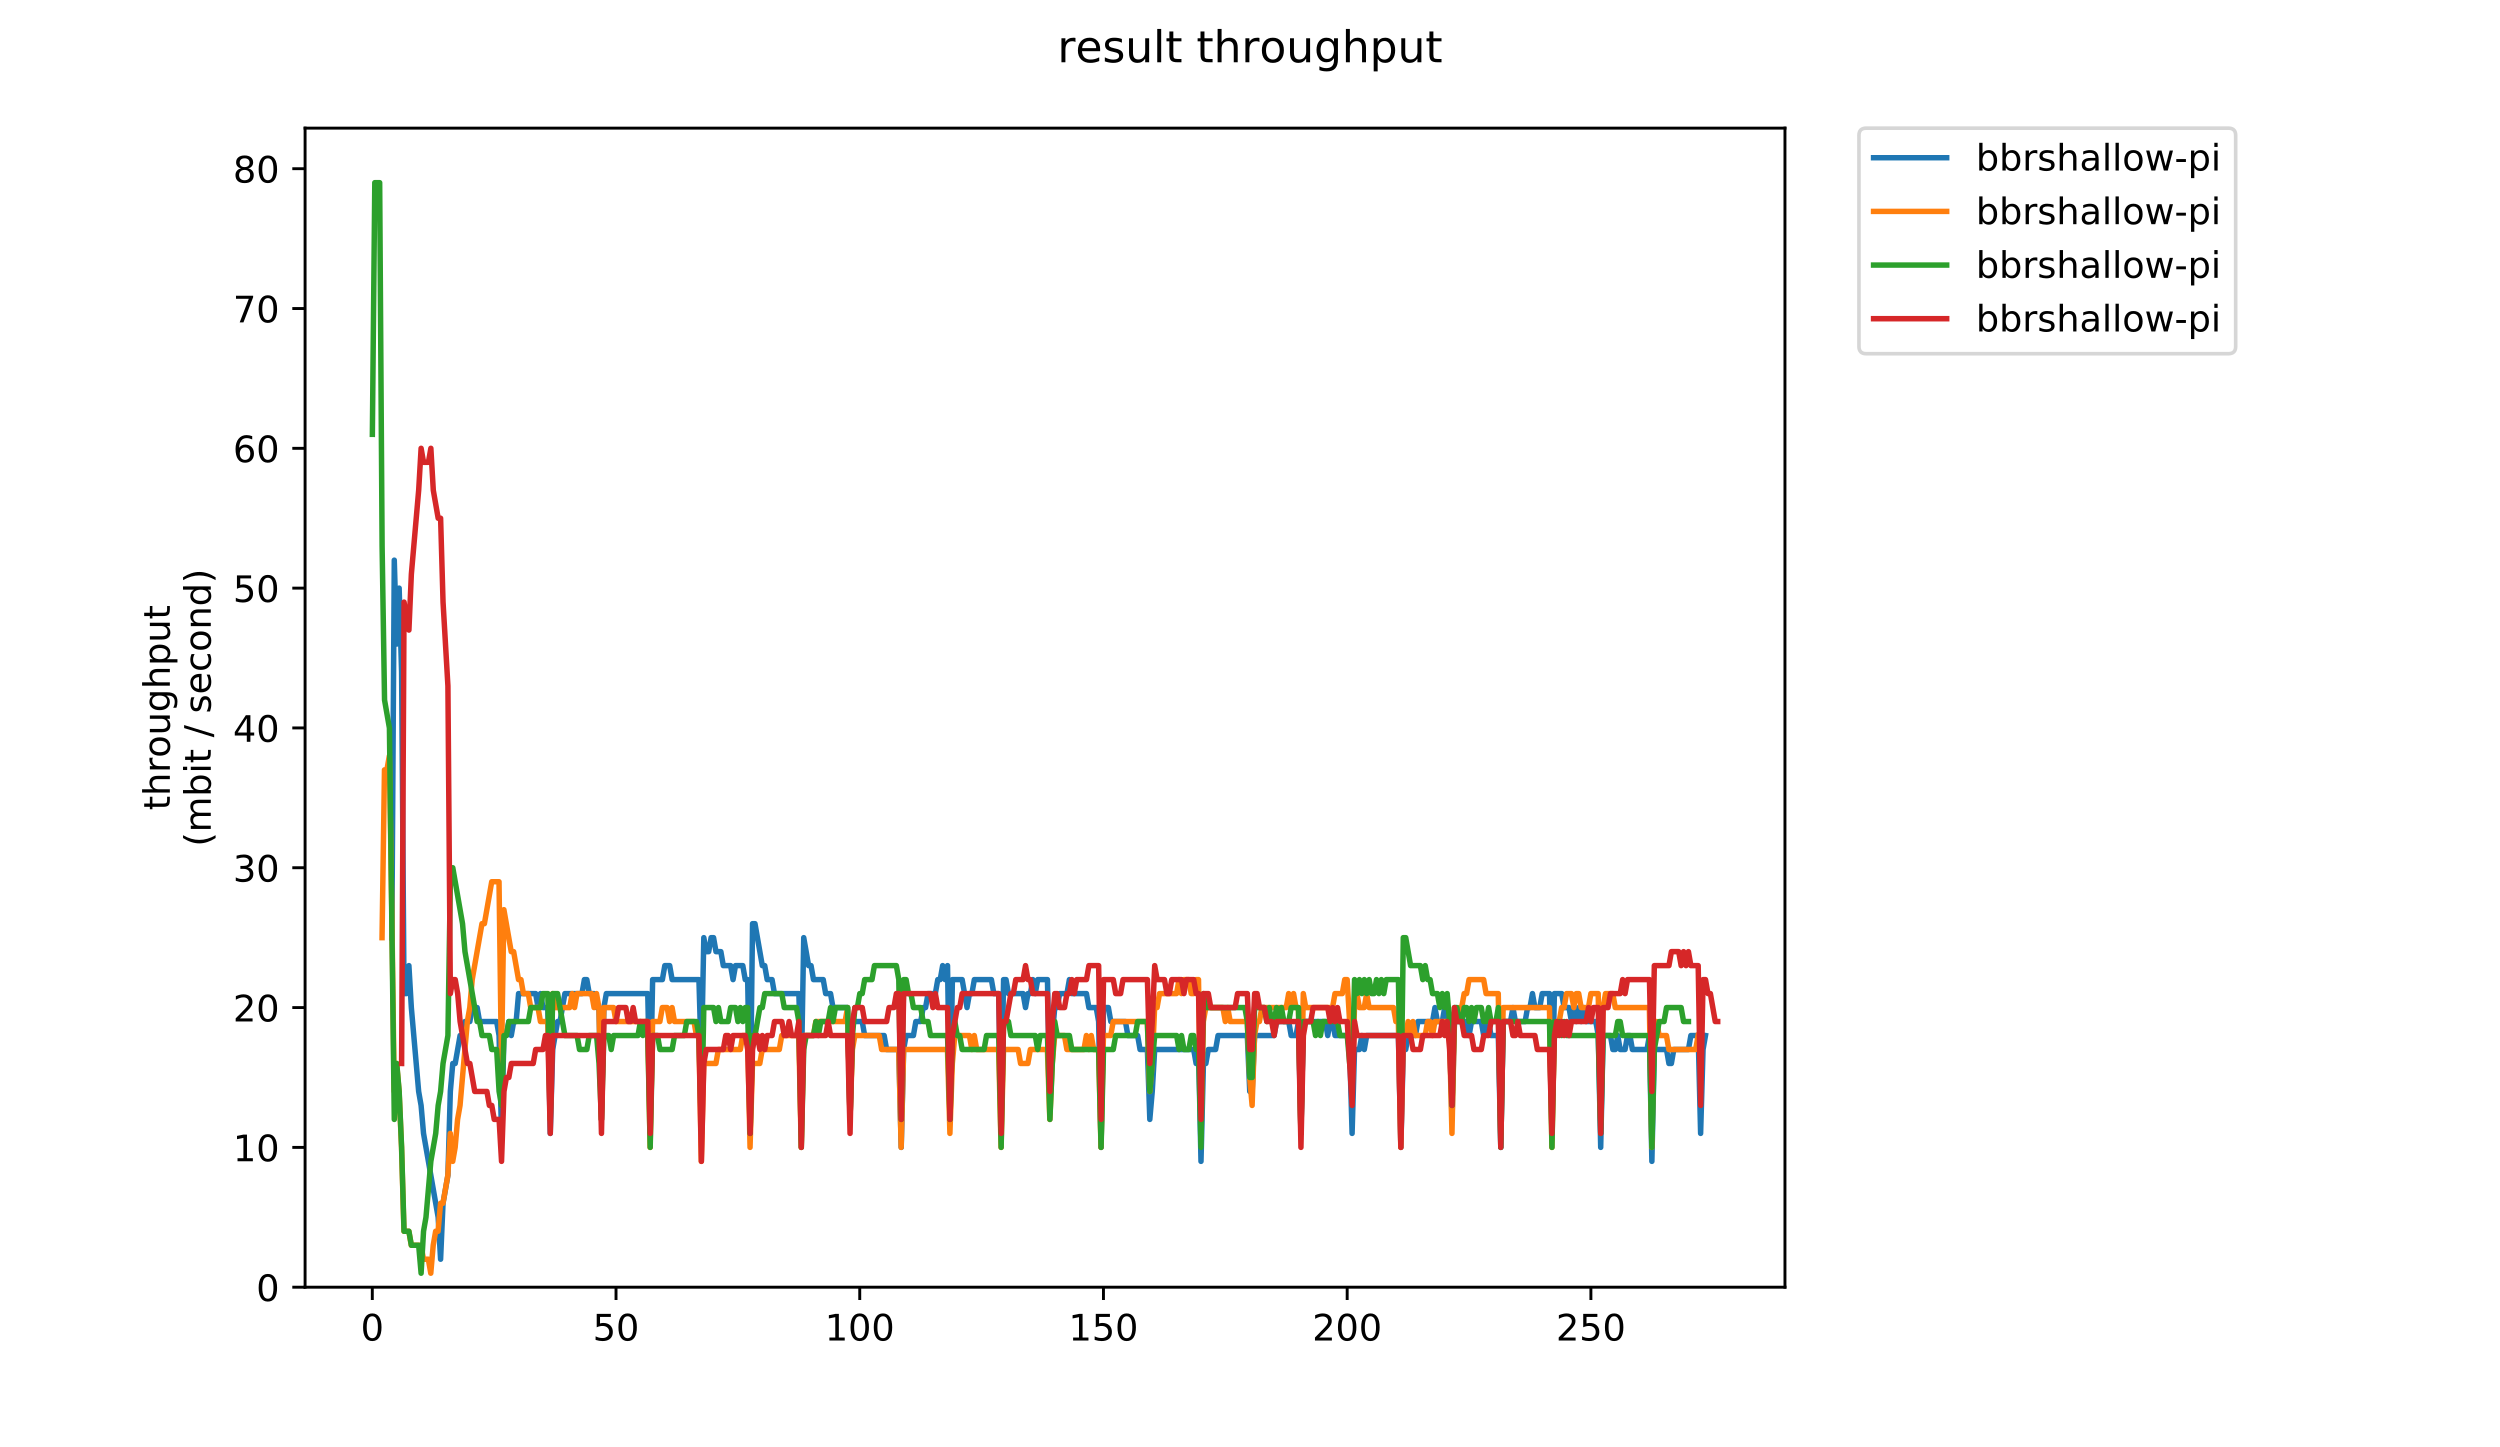 <?xml version="1.0" encoding="utf-8" standalone="no"?>
<!DOCTYPE svg PUBLIC "-//W3C//DTD SVG 1.1//EN"
  "http://www.w3.org/Graphics/SVG/1.1/DTD/svg11.dtd">
<!-- Created with matplotlib (https://matplotlib.org/) -->
<svg height="396pt" version="1.1" viewBox="0 0 684 396" width="684pt" xmlns="http://www.w3.org/2000/svg" xmlns:xlink="http://www.w3.org/1999/xlink">
 <defs>
  <style type="text/css">
*{stroke-linecap:butt;stroke-linejoin:round;}
  </style>
 </defs>
 <g id="figure_1">
  <g id="patch_1">
   <path d="M 0 396 
L 684 396 
L 684 0 
L 0 0 
z
" style="fill:#ffffff;"/>
  </g>
  <g id="axes_1">
   <g id="patch_2">
    <path d="M 83.472 352.174 
L 488.365 352.174 
L 488.365 35.062 
L 83.472 35.062 
z
" style="fill:#ffffff;"/>
   </g>
   <g id="matplotlib.axis_1">
    <g id="xtick_1">
     <g id="line2d_1">
      <defs>
       <path d="M 0 0 
L 0 3.5 
" id="me57c617fbb" style="stroke:#000000;stroke-width:0.8;"/>
      </defs>
      <g>
       <use style="stroke:#000000;stroke-width:0.8;" x="101.862" xlink:href="#me57c617fbb" y="352.174"/>
      </g>
     </g>
     <g id="text_1">
      <!-- 0 -->
      <defs>
       <path d="M 31.781 66.406 
Q 24.172 66.406 20.328 58.906 
Q 16.5 51.422 16.5 36.375 
Q 16.5 21.391 20.328 13.891 
Q 24.172 6.391 31.781 6.391 
Q 39.453 6.391 43.281 13.891 
Q 47.125 21.391 47.125 36.375 
Q 47.125 51.422 43.281 58.906 
Q 39.453 66.406 31.781 66.406 
z
M 31.781 74.219 
Q 44.047 74.219 50.516 64.516 
Q 56.984 54.828 56.984 36.375 
Q 56.984 17.969 50.516 8.266 
Q 44.047 -1.422 31.781 -1.422 
Q 19.531 -1.422 13.062 8.266 
Q 6.594 17.969 6.594 36.375 
Q 6.594 54.828 13.062 64.516 
Q 19.531 74.219 31.781 74.219 
z
" id="DejaVuSans-48"/>
      </defs>
      <g transform="translate(98.681 366.773)scale(0.1 -0.1)">
       <use xlink:href="#DejaVuSans-48"/>
      </g>
     </g>
    </g>
    <g id="xtick_2">
     <g id="line2d_2">
      <g>
       <use style="stroke:#000000;stroke-width:0.8;" x="168.543" xlink:href="#me57c617fbb" y="352.174"/>
      </g>
     </g>
     <g id="text_2">
      <!-- 50 -->
      <defs>
       <path d="M 10.797 72.906 
L 49.516 72.906 
L 49.516 64.594 
L 19.828 64.594 
L 19.828 46.734 
Q 21.969 47.469 24.109 47.828 
Q 26.266 48.188 28.422 48.188 
Q 40.625 48.188 47.75 41.5 
Q 54.891 34.812 54.891 23.391 
Q 54.891 11.625 47.562 5.094 
Q 40.234 -1.422 26.906 -1.422 
Q 22.312 -1.422 17.547 -0.641 
Q 12.797 0.141 7.719 1.703 
L 7.719 11.625 
Q 12.109 9.234 16.797 8.062 
Q 21.484 6.891 26.703 6.891 
Q 35.156 6.891 40.078 11.328 
Q 45.016 15.766 45.016 23.391 
Q 45.016 31 40.078 35.438 
Q 35.156 39.891 26.703 39.891 
Q 22.75 39.891 18.812 39.016 
Q 14.891 38.141 10.797 36.281 
z
" id="DejaVuSans-53"/>
      </defs>
      <g transform="translate(162.181 366.773)scale(0.1 -0.1)">
       <use xlink:href="#DejaVuSans-53"/>
       <use x="63.623" xlink:href="#DejaVuSans-48"/>
      </g>
     </g>
    </g>
    <g id="xtick_3">
     <g id="line2d_3">
      <g>
       <use style="stroke:#000000;stroke-width:0.8;" x="235.225" xlink:href="#me57c617fbb" y="352.174"/>
      </g>
     </g>
     <g id="text_3">
      <!-- 100 -->
      <defs>
       <path d="M 12.406 8.297 
L 28.516 8.297 
L 28.516 63.922 
L 10.984 60.406 
L 10.984 69.391 
L 28.422 72.906 
L 38.281 72.906 
L 38.281 8.297 
L 54.391 8.297 
L 54.391 0 
L 12.406 0 
z
" id="DejaVuSans-49"/>
      </defs>
      <g transform="translate(225.681 366.773)scale(0.1 -0.1)">
       <use xlink:href="#DejaVuSans-49"/>
       <use x="63.623" xlink:href="#DejaVuSans-48"/>
       <use x="127.246" xlink:href="#DejaVuSans-48"/>
      </g>
     </g>
    </g>
    <g id="xtick_4">
     <g id="line2d_4">
      <g>
       <use style="stroke:#000000;stroke-width:0.8;" x="301.906" xlink:href="#me57c617fbb" y="352.174"/>
      </g>
     </g>
     <g id="text_4">
      <!-- 150 -->
      <g transform="translate(292.363 366.773)scale(0.1 -0.1)">
       <use xlink:href="#DejaVuSans-49"/>
       <use x="63.623" xlink:href="#DejaVuSans-53"/>
       <use x="127.246" xlink:href="#DejaVuSans-48"/>
      </g>
     </g>
    </g>
    <g id="xtick_5">
     <g id="line2d_5">
      <g>
       <use style="stroke:#000000;stroke-width:0.8;" x="368.588" xlink:href="#me57c617fbb" y="352.174"/>
      </g>
     </g>
     <g id="text_5">
      <!-- 200 -->
      <defs>
       <path d="M 19.188 8.297 
L 53.609 8.297 
L 53.609 0 
L 7.328 0 
L 7.328 8.297 
Q 12.938 14.109 22.625 23.891 
Q 32.328 33.688 34.812 36.531 
Q 39.547 41.844 41.422 45.531 
Q 43.312 49.219 43.312 52.781 
Q 43.312 58.594 39.234 62.25 
Q 35.156 65.922 28.609 65.922 
Q 23.969 65.922 18.812 64.312 
Q 13.672 62.703 7.812 59.422 
L 7.812 69.391 
Q 13.766 71.781 18.938 73 
Q 24.125 74.219 28.422 74.219 
Q 39.75 74.219 46.484 68.547 
Q 53.219 62.891 53.219 53.422 
Q 53.219 48.922 51.531 44.891 
Q 49.859 40.875 45.406 35.406 
Q 44.188 33.984 37.641 27.219 
Q 31.109 20.453 19.188 8.297 
z
" id="DejaVuSans-50"/>
      </defs>
      <g transform="translate(359.044 366.773)scale(0.1 -0.1)">
       <use xlink:href="#DejaVuSans-50"/>
       <use x="63.623" xlink:href="#DejaVuSans-48"/>
       <use x="127.246" xlink:href="#DejaVuSans-48"/>
      </g>
     </g>
    </g>
    <g id="xtick_6">
     <g id="line2d_6">
      <g>
       <use style="stroke:#000000;stroke-width:0.8;" x="435.269" xlink:href="#me57c617fbb" y="352.174"/>
      </g>
     </g>
     <g id="text_6">
      <!-- 250 -->
      <g transform="translate(425.726 366.773)scale(0.1 -0.1)">
       <use xlink:href="#DejaVuSans-50"/>
       <use x="63.623" xlink:href="#DejaVuSans-53"/>
       <use x="127.246" xlink:href="#DejaVuSans-48"/>
      </g>
     </g>
    </g>
   </g>
   <g id="matplotlib.axis_2">
    <g id="ytick_1">
     <g id="line2d_7">
      <defs>
       <path d="M 0 0 
L -3.5 0 
" id="mfdfce3a4ea" style="stroke:#000000;stroke-width:0.8;"/>
      </defs>
      <g>
       <use style="stroke:#000000;stroke-width:0.8;" x="83.472" xlink:href="#mfdfce3a4ea" y="352.174"/>
      </g>
     </g>
     <g id="text_7">
      <!-- 0 -->
      <g transform="translate(70.11 355.973)scale(0.1 -0.1)">
       <use xlink:href="#DejaVuSans-48"/>
      </g>
     </g>
    </g>
    <g id="ytick_2">
     <g id="line2d_8">
      <g>
       <use style="stroke:#000000;stroke-width:0.8;" x="83.472" xlink:href="#mfdfce3a4ea" y="313.922"/>
      </g>
     </g>
     <g id="text_8">
      <!-- 10 -->
      <g transform="translate(63.747 317.721)scale(0.1 -0.1)">
       <use xlink:href="#DejaVuSans-49"/>
       <use x="63.623" xlink:href="#DejaVuSans-48"/>
      </g>
     </g>
    </g>
    <g id="ytick_3">
     <g id="line2d_9">
      <g>
       <use style="stroke:#000000;stroke-width:0.8;" x="83.472" xlink:href="#mfdfce3a4ea" y="275.67"/>
      </g>
     </g>
     <g id="text_9">
      <!-- 20 -->
      <g transform="translate(63.747 279.469)scale(0.1 -0.1)">
       <use xlink:href="#DejaVuSans-50"/>
       <use x="63.623" xlink:href="#DejaVuSans-48"/>
      </g>
     </g>
    </g>
    <g id="ytick_4">
     <g id="line2d_10">
      <g>
       <use style="stroke:#000000;stroke-width:0.8;" x="83.472" xlink:href="#mfdfce3a4ea" y="237.417"/>
      </g>
     </g>
     <g id="text_10">
      <!-- 30 -->
      <defs>
       <path d="M 40.578 39.312 
Q 47.656 37.797 51.625 33 
Q 55.609 28.219 55.609 21.188 
Q 55.609 10.406 48.188 4.484 
Q 40.766 -1.422 27.094 -1.422 
Q 22.516 -1.422 17.656 -0.516 
Q 12.797 0.391 7.625 2.203 
L 7.625 11.719 
Q 11.719 9.328 16.594 8.109 
Q 21.484 6.891 26.812 6.891 
Q 36.078 6.891 40.938 10.547 
Q 45.797 14.203 45.797 21.188 
Q 45.797 27.641 41.281 31.266 
Q 36.766 34.906 28.719 34.906 
L 20.219 34.906 
L 20.219 43.016 
L 29.109 43.016 
Q 36.375 43.016 40.234 45.922 
Q 44.094 48.828 44.094 54.297 
Q 44.094 59.906 40.109 62.906 
Q 36.141 65.922 28.719 65.922 
Q 24.656 65.922 20.016 65.031 
Q 15.375 64.156 9.812 62.312 
L 9.812 71.094 
Q 15.438 72.656 20.344 73.438 
Q 25.25 74.219 29.594 74.219 
Q 40.828 74.219 47.359 69.109 
Q 53.906 64.016 53.906 55.328 
Q 53.906 49.266 50.438 45.094 
Q 46.969 40.922 40.578 39.312 
z
" id="DejaVuSans-51"/>
      </defs>
      <g transform="translate(63.747 241.216)scale(0.1 -0.1)">
       <use xlink:href="#DejaVuSans-51"/>
       <use x="63.623" xlink:href="#DejaVuSans-48"/>
      </g>
     </g>
    </g>
    <g id="ytick_5">
     <g id="line2d_11">
      <g>
       <use style="stroke:#000000;stroke-width:0.8;" x="83.472" xlink:href="#mfdfce3a4ea" y="199.165"/>
      </g>
     </g>
     <g id="text_11">
      <!-- 40 -->
      <defs>
       <path d="M 37.797 64.312 
L 12.891 25.391 
L 37.797 25.391 
z
M 35.203 72.906 
L 47.609 72.906 
L 47.609 25.391 
L 58.016 25.391 
L 58.016 17.188 
L 47.609 17.188 
L 47.609 0 
L 37.797 0 
L 37.797 17.188 
L 4.891 17.188 
L 4.891 26.703 
z
" id="DejaVuSans-52"/>
      </defs>
      <g transform="translate(63.747 202.964)scale(0.1 -0.1)">
       <use xlink:href="#DejaVuSans-52"/>
       <use x="63.623" xlink:href="#DejaVuSans-48"/>
      </g>
     </g>
    </g>
    <g id="ytick_6">
     <g id="line2d_12">
      <g>
       <use style="stroke:#000000;stroke-width:0.8;" x="83.472" xlink:href="#mfdfce3a4ea" y="160.913"/>
      </g>
     </g>
     <g id="text_12">
      <!-- 50 -->
      <g transform="translate(63.747 164.712)scale(0.1 -0.1)">
       <use xlink:href="#DejaVuSans-53"/>
       <use x="63.623" xlink:href="#DejaVuSans-48"/>
      </g>
     </g>
    </g>
    <g id="ytick_7">
     <g id="line2d_13">
      <g>
       <use style="stroke:#000000;stroke-width:0.8;" x="83.472" xlink:href="#mfdfce3a4ea" y="122.66"/>
      </g>
     </g>
     <g id="text_13">
      <!-- 60 -->
      <defs>
       <path d="M 33.016 40.375 
Q 26.375 40.375 22.484 35.828 
Q 18.609 31.297 18.609 23.391 
Q 18.609 15.531 22.484 10.953 
Q 26.375 6.391 33.016 6.391 
Q 39.656 6.391 43.531 10.953 
Q 47.406 15.531 47.406 23.391 
Q 47.406 31.297 43.531 35.828 
Q 39.656 40.375 33.016 40.375 
z
M 52.594 71.297 
L 52.594 62.312 
Q 48.875 64.062 45.094 64.984 
Q 41.312 65.922 37.594 65.922 
Q 27.828 65.922 22.672 59.328 
Q 17.531 52.734 16.797 39.406 
Q 19.672 43.656 24.016 45.922 
Q 28.375 48.188 33.594 48.188 
Q 44.578 48.188 50.953 41.516 
Q 57.328 34.859 57.328 23.391 
Q 57.328 12.156 50.688 5.359 
Q 44.047 -1.422 33.016 -1.422 
Q 20.359 -1.422 13.672 8.266 
Q 6.984 17.969 6.984 36.375 
Q 6.984 53.656 15.188 63.938 
Q 23.391 74.219 37.203 74.219 
Q 40.922 74.219 44.703 73.484 
Q 48.484 72.75 52.594 71.297 
z
" id="DejaVuSans-54"/>
      </defs>
      <g transform="translate(63.747 126.46)scale(0.1 -0.1)">
       <use xlink:href="#DejaVuSans-54"/>
       <use x="63.623" xlink:href="#DejaVuSans-48"/>
      </g>
     </g>
    </g>
    <g id="ytick_8">
     <g id="line2d_14">
      <g>
       <use style="stroke:#000000;stroke-width:0.8;" x="83.472" xlink:href="#mfdfce3a4ea" y="84.408"/>
      </g>
     </g>
     <g id="text_14">
      <!-- 70 -->
      <defs>
       <path d="M 8.203 72.906 
L 55.078 72.906 
L 55.078 68.703 
L 28.609 0 
L 18.312 0 
L 43.219 64.594 
L 8.203 64.594 
z
" id="DejaVuSans-55"/>
      </defs>
      <g transform="translate(63.747 88.207)scale(0.1 -0.1)">
       <use xlink:href="#DejaVuSans-55"/>
       <use x="63.623" xlink:href="#DejaVuSans-48"/>
      </g>
     </g>
    </g>
    <g id="ytick_9">
     <g id="line2d_15">
      <g>
       <use style="stroke:#000000;stroke-width:0.8;" x="83.472" xlink:href="#mfdfce3a4ea" y="46.156"/>
      </g>
     </g>
     <g id="text_15">
      <!-- 80 -->
      <defs>
       <path d="M 31.781 34.625 
Q 24.75 34.625 20.719 30.859 
Q 16.703 27.094 16.703 20.516 
Q 16.703 13.922 20.719 10.156 
Q 24.75 6.391 31.781 6.391 
Q 38.812 6.391 42.859 10.172 
Q 46.922 13.969 46.922 20.516 
Q 46.922 27.094 42.891 30.859 
Q 38.875 34.625 31.781 34.625 
z
M 21.922 38.812 
Q 15.578 40.375 12.031 44.719 
Q 8.5 49.078 8.5 55.328 
Q 8.5 64.062 14.719 69.141 
Q 20.953 74.219 31.781 74.219 
Q 42.672 74.219 48.875 69.141 
Q 55.078 64.062 55.078 55.328 
Q 55.078 49.078 51.531 44.719 
Q 48 40.375 41.703 38.812 
Q 48.828 37.156 52.797 32.312 
Q 56.781 27.484 56.781 20.516 
Q 56.781 9.906 50.312 4.234 
Q 43.844 -1.422 31.781 -1.422 
Q 19.734 -1.422 13.25 4.234 
Q 6.781 9.906 6.781 20.516 
Q 6.781 27.484 10.781 32.312 
Q 14.797 37.156 21.922 38.812 
z
M 18.312 54.391 
Q 18.312 48.734 21.844 45.562 
Q 25.391 42.391 31.781 42.391 
Q 38.141 42.391 41.719 45.562 
Q 45.312 48.734 45.312 54.391 
Q 45.312 60.062 41.719 63.234 
Q 38.141 66.406 31.781 66.406 
Q 25.391 66.406 21.844 63.234 
Q 18.312 60.062 18.312 54.391 
z
" id="DejaVuSans-56"/>
      </defs>
      <g transform="translate(63.747 49.955)scale(0.1 -0.1)">
       <use xlink:href="#DejaVuSans-56"/>
       <use x="63.623" xlink:href="#DejaVuSans-48"/>
      </g>
     </g>
    </g>
    <g id="text_16">
     <!-- throughput -->
     <defs>
      <path d="M 18.312 70.219 
L 18.312 54.688 
L 36.812 54.688 
L 36.812 47.703 
L 18.312 47.703 
L 18.312 18.016 
Q 18.312 11.328 20.141 9.422 
Q 21.969 7.516 27.594 7.516 
L 36.812 7.516 
L 36.812 0 
L 27.594 0 
Q 17.188 0 13.234 3.875 
Q 9.281 7.766 9.281 18.016 
L 9.281 47.703 
L 2.688 47.703 
L 2.688 54.688 
L 9.281 54.688 
L 9.281 70.219 
z
" id="DejaVuSans-116"/>
      <path d="M 54.891 33.016 
L 54.891 0 
L 45.906 0 
L 45.906 32.719 
Q 45.906 40.484 42.875 44.328 
Q 39.844 48.188 33.797 48.188 
Q 26.516 48.188 22.312 43.547 
Q 18.109 38.922 18.109 30.906 
L 18.109 0 
L 9.078 0 
L 9.078 75.984 
L 18.109 75.984 
L 18.109 46.188 
Q 21.344 51.125 25.703 53.562 
Q 30.078 56 35.797 56 
Q 45.219 56 50.047 50.172 
Q 54.891 44.344 54.891 33.016 
z
" id="DejaVuSans-104"/>
      <path d="M 41.109 46.297 
Q 39.594 47.172 37.812 47.578 
Q 36.031 48 33.891 48 
Q 26.266 48 22.188 43.047 
Q 18.109 38.094 18.109 28.812 
L 18.109 0 
L 9.078 0 
L 9.078 54.688 
L 18.109 54.688 
L 18.109 46.188 
Q 20.953 51.172 25.484 53.578 
Q 30.031 56 36.531 56 
Q 37.453 56 38.578 55.875 
Q 39.703 55.766 41.062 55.516 
z
" id="DejaVuSans-114"/>
      <path d="M 30.609 48.391 
Q 23.391 48.391 19.188 42.75 
Q 14.984 37.109 14.984 27.297 
Q 14.984 17.484 19.156 11.844 
Q 23.344 6.203 30.609 6.203 
Q 37.797 6.203 41.984 11.859 
Q 46.188 17.531 46.188 27.297 
Q 46.188 37.016 41.984 42.703 
Q 37.797 48.391 30.609 48.391 
z
M 30.609 56 
Q 42.328 56 49.016 48.375 
Q 55.719 40.766 55.719 27.297 
Q 55.719 13.875 49.016 6.219 
Q 42.328 -1.422 30.609 -1.422 
Q 18.844 -1.422 12.172 6.219 
Q 5.516 13.875 5.516 27.297 
Q 5.516 40.766 12.172 48.375 
Q 18.844 56 30.609 56 
z
" id="DejaVuSans-111"/>
      <path d="M 8.5 21.578 
L 8.5 54.688 
L 17.484 54.688 
L 17.484 21.922 
Q 17.484 14.156 20.5 10.266 
Q 23.531 6.391 29.594 6.391 
Q 36.859 6.391 41.078 11.031 
Q 45.312 15.672 45.312 23.688 
L 45.312 54.688 
L 54.297 54.688 
L 54.297 0 
L 45.312 0 
L 45.312 8.406 
Q 42.047 3.422 37.719 1 
Q 33.406 -1.422 27.688 -1.422 
Q 18.266 -1.422 13.375 4.438 
Q 8.5 10.297 8.5 21.578 
z
M 31.109 56 
z
" id="DejaVuSans-117"/>
      <path d="M 45.406 27.984 
Q 45.406 37.75 41.375 43.109 
Q 37.359 48.484 30.078 48.484 
Q 22.859 48.484 18.828 43.109 
Q 14.797 37.75 14.797 27.984 
Q 14.797 18.266 18.828 12.891 
Q 22.859 7.516 30.078 7.516 
Q 37.359 7.516 41.375 12.891 
Q 45.406 18.266 45.406 27.984 
z
M 54.391 6.781 
Q 54.391 -7.172 48.188 -13.984 
Q 42 -20.797 29.203 -20.797 
Q 24.469 -20.797 20.266 -20.094 
Q 16.062 -19.391 12.109 -17.922 
L 12.109 -9.188 
Q 16.062 -11.328 19.922 -12.344 
Q 23.781 -13.375 27.781 -13.375 
Q 36.625 -13.375 41.016 -8.766 
Q 45.406 -4.156 45.406 5.172 
L 45.406 9.625 
Q 42.625 4.781 38.281 2.391 
Q 33.938 0 27.875 0 
Q 17.828 0 11.672 7.656 
Q 5.516 15.328 5.516 27.984 
Q 5.516 40.672 11.672 48.328 
Q 17.828 56 27.875 56 
Q 33.938 56 38.281 53.609 
Q 42.625 51.219 45.406 46.391 
L 45.406 54.688 
L 54.391 54.688 
z
" id="DejaVuSans-103"/>
      <path d="M 18.109 8.203 
L 18.109 -20.797 
L 9.078 -20.797 
L 9.078 54.688 
L 18.109 54.688 
L 18.109 46.391 
Q 20.953 51.266 25.266 53.625 
Q 29.594 56 35.594 56 
Q 45.562 56 51.781 48.094 
Q 58.016 40.188 58.016 27.297 
Q 58.016 14.406 51.781 6.484 
Q 45.562 -1.422 35.594 -1.422 
Q 29.594 -1.422 25.266 0.953 
Q 20.953 3.328 18.109 8.203 
z
M 48.688 27.297 
Q 48.688 37.203 44.609 42.844 
Q 40.531 48.484 33.406 48.484 
Q 26.266 48.484 22.188 42.844 
Q 18.109 37.203 18.109 27.297 
Q 18.109 17.391 22.188 11.75 
Q 26.266 6.109 33.406 6.109 
Q 40.531 6.109 44.609 11.75 
Q 48.688 17.391 48.688 27.297 
z
" id="DejaVuSans-112"/>
     </defs>
     <g transform="translate(46.47 221.675)rotate(-90)scale(0.1 -0.1)">
      <use xlink:href="#DejaVuSans-116"/>
      <use x="39.209" xlink:href="#DejaVuSans-104"/>
      <use x="102.588" xlink:href="#DejaVuSans-114"/>
      <use x="143.67" xlink:href="#DejaVuSans-111"/>
      <use x="204.852" xlink:href="#DejaVuSans-117"/>
      <use x="268.23" xlink:href="#DejaVuSans-103"/>
      <use x="331.707" xlink:href="#DejaVuSans-104"/>
      <use x="395.086" xlink:href="#DejaVuSans-112"/>
      <use x="458.562" xlink:href="#DejaVuSans-117"/>
      <use x="521.941" xlink:href="#DejaVuSans-116"/>
     </g>
     <!-- (mbit / second) -->
     <defs>
      <path d="M 31 75.875 
Q 24.469 64.656 21.281 53.656 
Q 18.109 42.672 18.109 31.391 
Q 18.109 20.125 21.312 9.062 
Q 24.516 -2 31 -13.188 
L 23.188 -13.188 
Q 15.875 -1.703 12.234 9.375 
Q 8.594 20.453 8.594 31.391 
Q 8.594 42.281 12.203 53.312 
Q 15.828 64.359 23.188 75.875 
z
" id="DejaVuSans-40"/>
      <path d="M 52 44.188 
Q 55.375 50.25 60.062 53.125 
Q 64.75 56 71.094 56 
Q 79.641 56 84.281 50.016 
Q 88.922 44.047 88.922 33.016 
L 88.922 0 
L 79.891 0 
L 79.891 32.719 
Q 79.891 40.578 77.094 44.375 
Q 74.312 48.188 68.609 48.188 
Q 61.625 48.188 57.562 43.547 
Q 53.516 38.922 53.516 30.906 
L 53.516 0 
L 44.484 0 
L 44.484 32.719 
Q 44.484 40.625 41.703 44.406 
Q 38.922 48.188 33.109 48.188 
Q 26.219 48.188 22.156 43.531 
Q 18.109 38.875 18.109 30.906 
L 18.109 0 
L 9.078 0 
L 9.078 54.688 
L 18.109 54.688 
L 18.109 46.188 
Q 21.188 51.219 25.484 53.609 
Q 29.781 56 35.688 56 
Q 41.656 56 45.828 52.969 
Q 50 49.953 52 44.188 
z
" id="DejaVuSans-109"/>
      <path d="M 48.688 27.297 
Q 48.688 37.203 44.609 42.844 
Q 40.531 48.484 33.406 48.484 
Q 26.266 48.484 22.188 42.844 
Q 18.109 37.203 18.109 27.297 
Q 18.109 17.391 22.188 11.75 
Q 26.266 6.109 33.406 6.109 
Q 40.531 6.109 44.609 11.75 
Q 48.688 17.391 48.688 27.297 
z
M 18.109 46.391 
Q 20.953 51.266 25.266 53.625 
Q 29.594 56 35.594 56 
Q 45.562 56 51.781 48.094 
Q 58.016 40.188 58.016 27.297 
Q 58.016 14.406 51.781 6.484 
Q 45.562 -1.422 35.594 -1.422 
Q 29.594 -1.422 25.266 0.953 
Q 20.953 3.328 18.109 8.203 
L 18.109 0 
L 9.078 0 
L 9.078 75.984 
L 18.109 75.984 
z
" id="DejaVuSans-98"/>
      <path d="M 9.422 54.688 
L 18.406 54.688 
L 18.406 0 
L 9.422 0 
z
M 9.422 75.984 
L 18.406 75.984 
L 18.406 64.594 
L 9.422 64.594 
z
" id="DejaVuSans-105"/>
      <path id="DejaVuSans-32"/>
      <path d="M 25.391 72.906 
L 33.688 72.906 
L 8.297 -9.281 
L 0 -9.281 
z
" id="DejaVuSans-47"/>
      <path d="M 44.281 53.078 
L 44.281 44.578 
Q 40.484 46.531 36.375 47.5 
Q 32.281 48.484 27.875 48.484 
Q 21.188 48.484 17.844 46.438 
Q 14.5 44.391 14.5 40.281 
Q 14.5 37.156 16.891 35.375 
Q 19.281 33.594 26.516 31.984 
L 29.594 31.297 
Q 39.156 29.25 43.188 25.516 
Q 47.219 21.781 47.219 15.094 
Q 47.219 7.469 41.188 3.016 
Q 35.156 -1.422 24.609 -1.422 
Q 20.219 -1.422 15.453 -0.562 
Q 10.688 0.297 5.422 2 
L 5.422 11.281 
Q 10.406 8.688 15.234 7.391 
Q 20.062 6.109 24.812 6.109 
Q 31.156 6.109 34.562 8.281 
Q 37.984 10.453 37.984 14.406 
Q 37.984 18.062 35.516 20.016 
Q 33.062 21.969 24.703 23.781 
L 21.578 24.516 
Q 13.234 26.266 9.516 29.906 
Q 5.812 33.547 5.812 39.891 
Q 5.812 47.609 11.281 51.797 
Q 16.75 56 26.812 56 
Q 31.781 56 36.172 55.266 
Q 40.578 54.547 44.281 53.078 
z
" id="DejaVuSans-115"/>
      <path d="M 56.203 29.594 
L 56.203 25.203 
L 14.891 25.203 
Q 15.484 15.922 20.484 11.062 
Q 25.484 6.203 34.422 6.203 
Q 39.594 6.203 44.453 7.469 
Q 49.312 8.734 54.109 11.281 
L 54.109 2.781 
Q 49.266 0.734 44.188 -0.344 
Q 39.109 -1.422 33.891 -1.422 
Q 20.797 -1.422 13.156 6.188 
Q 5.516 13.812 5.516 26.812 
Q 5.516 40.234 12.766 48.109 
Q 20.016 56 32.328 56 
Q 43.359 56 49.781 48.891 
Q 56.203 41.797 56.203 29.594 
z
M 47.219 32.234 
Q 47.125 39.594 43.094 43.984 
Q 39.062 48.391 32.422 48.391 
Q 24.906 48.391 20.391 44.141 
Q 15.875 39.891 15.188 32.172 
z
" id="DejaVuSans-101"/>
      <path d="M 48.781 52.594 
L 48.781 44.188 
Q 44.969 46.297 41.141 47.344 
Q 37.312 48.391 33.406 48.391 
Q 24.656 48.391 19.812 42.844 
Q 14.984 37.312 14.984 27.297 
Q 14.984 17.281 19.812 11.734 
Q 24.656 6.203 33.406 6.203 
Q 37.312 6.203 41.141 7.25 
Q 44.969 8.297 48.781 10.406 
L 48.781 2.094 
Q 45.016 0.344 40.984 -0.531 
Q 36.969 -1.422 32.422 -1.422 
Q 20.062 -1.422 12.781 6.344 
Q 5.516 14.109 5.516 27.297 
Q 5.516 40.672 12.859 48.328 
Q 20.219 56 33.016 56 
Q 37.156 56 41.109 55.141 
Q 45.062 54.297 48.781 52.594 
z
" id="DejaVuSans-99"/>
      <path d="M 54.891 33.016 
L 54.891 0 
L 45.906 0 
L 45.906 32.719 
Q 45.906 40.484 42.875 44.328 
Q 39.844 48.188 33.797 48.188 
Q 26.516 48.188 22.312 43.547 
Q 18.109 38.922 18.109 30.906 
L 18.109 0 
L 9.078 0 
L 9.078 54.688 
L 18.109 54.688 
L 18.109 46.188 
Q 21.344 51.125 25.703 53.562 
Q 30.078 56 35.797 56 
Q 45.219 56 50.047 50.172 
Q 54.891 44.344 54.891 33.016 
z
" id="DejaVuSans-110"/>
      <path d="M 45.406 46.391 
L 45.406 75.984 
L 54.391 75.984 
L 54.391 0 
L 45.406 0 
L 45.406 8.203 
Q 42.578 3.328 38.25 0.953 
Q 33.938 -1.422 27.875 -1.422 
Q 17.969 -1.422 11.734 6.484 
Q 5.516 14.406 5.516 27.297 
Q 5.516 40.188 11.734 48.094 
Q 17.969 56 27.875 56 
Q 33.938 56 38.25 53.625 
Q 42.578 51.266 45.406 46.391 
z
M 14.797 27.297 
Q 14.797 17.391 18.875 11.75 
Q 22.953 6.109 30.078 6.109 
Q 37.203 6.109 41.297 11.75 
Q 45.406 17.391 45.406 27.297 
Q 45.406 37.203 41.297 42.844 
Q 37.203 48.484 30.078 48.484 
Q 22.953 48.484 18.875 42.844 
Q 14.797 37.203 14.797 27.297 
z
" id="DejaVuSans-100"/>
      <path d="M 8.016 75.875 
L 15.828 75.875 
Q 23.141 64.359 26.781 53.312 
Q 30.422 42.281 30.422 31.391 
Q 30.422 20.453 26.781 9.375 
Q 23.141 -1.703 15.828 -13.188 
L 8.016 -13.188 
Q 14.5 -2 17.703 9.062 
Q 20.906 20.125 20.906 31.391 
Q 20.906 42.672 17.703 53.656 
Q 14.5 64.656 8.016 75.875 
z
" id="DejaVuSans-41"/>
     </defs>
     <g transform="translate(57.668 231.609)rotate(-90)scale(0.1 -0.1)">
      <use xlink:href="#DejaVuSans-40"/>
      <use x="39.014" xlink:href="#DejaVuSans-109"/>
      <use x="136.426" xlink:href="#DejaVuSans-98"/>
      <use x="199.902" xlink:href="#DejaVuSans-105"/>
      <use x="227.686" xlink:href="#DejaVuSans-116"/>
      <use x="266.895" xlink:href="#DejaVuSans-32"/>
      <use x="298.682" xlink:href="#DejaVuSans-47"/>
      <use x="332.373" xlink:href="#DejaVuSans-32"/>
      <use x="364.16" xlink:href="#DejaVuSans-115"/>
      <use x="416.26" xlink:href="#DejaVuSans-101"/>
      <use x="477.783" xlink:href="#DejaVuSans-99"/>
      <use x="532.764" xlink:href="#DejaVuSans-111"/>
      <use x="593.945" xlink:href="#DejaVuSans-110"/>
      <use x="657.324" xlink:href="#DejaVuSans-100"/>
      <use x="720.801" xlink:href="#DejaVuSans-41"/>
     </g>
    </g>
   </g>
   <g id="line2d_16">
    <path clip-path="url(#p8b93ef8254)" d="M 107.208 256.543 
L 107.875 153.262 
L 108.542 176.214 
L 109.209 160.913 
L 109.876 183.864 
L 110.542 271.844 
L 111.209 271.844 
L 111.876 264.194 
L 112.543 275.67 
L 114.543 298.621 
L 115.21 302.446 
L 115.877 310.097 
L 119.878 333.048 
L 120.545 344.524 
L 121.212 329.223 
L 122.545 321.572 
L 123.212 298.621 
L 123.879 290.97 
L 124.546 290.97 
L 125.879 283.32 
L 126.546 283.32 
L 127.213 279.495 
L 128.547 279.495 
L 129.213 275.67 
L 130.547 275.67 
L 131.214 279.495 
L 135.881 279.495 
L 136.548 283.32 
L 137.215 310.097 
L 137.882 283.32 
L 138.549 283.32 
L 139.216 279.495 
L 139.882 283.32 
L 140.549 279.495 
L 141.216 279.495 
L 141.883 271.844 
L 146.551 271.844 
L 147.217 275.67 
L 147.884 271.844 
L 148.551 275.67 
L 149.885 275.67 
L 150.551 310.097 
L 151.218 287.145 
L 152.552 279.495 
L 153.219 279.495 
L 154.552 271.844 
L 159.22 271.844 
L 159.887 268.019 
L 160.554 268.019 
L 161.22 271.844 
L 162.554 271.844 
L 163.221 275.67 
L 163.888 275.67 
L 164.555 306.271 
L 165.221 275.67 
L 165.888 271.844 
L 177.224 271.844 
L 177.891 302.446 
L 178.558 268.019 
L 181.225 268.019 
L 181.892 264.194 
L 183.225 264.194 
L 183.892 268.019 
L 191.227 268.019 
L 191.894 290.97 
L 192.561 256.543 
L 193.228 260.369 
L 193.894 260.369 
L 194.561 256.543 
L 195.228 256.543 
L 195.895 260.369 
L 197.228 260.369 
L 197.895 264.194 
L 199.896 264.194 
L 200.563 268.019 
L 201.229 264.194 
L 203.23 264.194 
L 203.897 268.019 
L 204.563 268.019 
L 205.23 306.271 
L 205.897 252.718 
L 206.564 252.718 
L 208.564 264.194 
L 209.231 264.194 
L 209.898 268.019 
L 211.232 268.019 
L 211.898 271.844 
L 218.567 271.844 
L 219.233 294.796 
L 219.9 256.543 
L 221.234 264.194 
L 221.901 264.194 
L 222.567 268.019 
L 225.235 268.019 
L 225.901 271.844 
L 227.235 271.844 
L 227.902 275.67 
L 231.903 275.67 
L 232.57 306.271 
L 233.236 279.495 
L 235.904 279.495 
L 236.571 283.32 
L 241.905 283.32 
L 242.572 287.145 
L 245.906 287.145 
L 246.573 313.922 
L 247.24 287.145 
L 247.906 283.32 
L 249.907 283.32 
L 250.574 279.495 
L 251.907 279.495 
L 252.574 275.67 
L 253.241 275.67 
L 253.908 271.844 
L 255.908 271.844 
L 256.575 268.019 
L 257.242 268.019 
L 257.909 264.194 
L 258.575 268.019 
L 259.242 264.194 
L 259.909 306.271 
L 260.576 268.019 
L 263.243 268.019 
L 264.577 275.67 
L 265.244 271.844 
L 265.91 271.844 
L 266.577 268.019 
L 271.245 268.019 
L 271.912 271.844 
L 273.245 271.844 
L 273.912 306.271 
L 274.579 268.019 
L 275.246 268.019 
L 275.913 271.844 
L 279.913 271.844 
L 280.58 275.67 
L 281.247 271.844 
L 281.914 271.844 
L 282.581 268.019 
L 283.248 271.844 
L 283.914 268.019 
L 286.582 268.019 
L 287.248 302.446 
L 287.915 283.32 
L 288.582 275.67 
L 289.249 275.67 
L 289.916 271.844 
L 291.916 271.844 
L 292.583 268.019 
L 293.25 271.844 
L 297.251 271.844 
L 297.917 275.67 
L 299.918 275.67 
L 300.585 279.495 
L 301.252 313.922 
L 301.918 275.67 
L 303.252 275.67 
L 303.919 279.495 
L 307.92 279.495 
L 308.587 283.32 
L 311.254 283.32 
L 311.921 287.145 
L 313.921 287.145 
L 314.588 306.271 
L 315.255 298.621 
L 315.921 287.145 
L 326.591 287.145 
L 327.257 290.97 
L 327.924 287.145 
L 328.591 317.747 
L 329.258 290.97 
L 329.925 290.97 
L 330.591 287.145 
L 332.592 287.145 
L 333.259 283.32 
L 341.26 283.32 
L 341.927 298.621 
L 342.594 298.621 
L 343.261 283.32 
L 348.595 283.32 
L 349.262 279.495 
L 352.596 279.495 
L 353.263 283.32 
L 354.597 283.32 
L 355.264 279.495 
L 355.93 310.097 
L 356.597 279.495 
L 362.599 279.495 
L 363.265 283.32 
L 363.932 279.495 
L 364.599 279.495 
L 365.266 283.32 
L 368.6 283.32 
L 369.267 287.145 
L 369.934 310.097 
L 370.6 287.145 
L 371.934 287.145 
L 372.601 283.32 
L 373.268 287.145 
L 373.934 283.32 
L 382.603 283.32 
L 383.27 313.922 
L 383.937 287.145 
L 384.603 287.145 
L 385.27 283.32 
L 387.271 283.32 
L 387.938 279.495 
L 391.938 279.495 
L 392.605 275.67 
L 393.272 279.495 
L 394.606 279.495 
L 395.272 275.67 
L 396.606 283.32 
L 397.273 306.271 
L 397.94 279.495 
L 401.274 279.495 
L 401.941 283.32 
L 402.607 279.495 
L 405.275 279.495 
L 405.942 283.32 
L 406.608 279.495 
L 407.275 279.495 
L 407.942 283.32 
L 409.942 283.32 
L 410.609 313.922 
L 411.276 279.495 
L 413.276 279.495 
L 413.943 275.67 
L 414.61 279.495 
L 417.277 279.495 
L 417.944 275.67 
L 418.611 275.67 
L 419.278 271.844 
L 419.945 275.67 
L 421.278 275.67 
L 421.945 271.844 
L 423.946 271.844 
L 424.612 302.446 
L 425.279 271.844 
L 427.28 271.844 
L 427.946 275.67 
L 429.28 275.67 
L 429.947 279.495 
L 430.614 275.67 
L 431.28 279.495 
L 431.947 275.67 
L 432.614 279.495 
L 433.281 275.67 
L 433.948 279.495 
L 436.615 279.495 
L 437.282 283.32 
L 437.949 313.922 
L 438.615 283.32 
L 440.616 283.32 
L 441.283 287.145 
L 441.95 287.145 
L 442.616 283.32 
L 443.283 287.145 
L 444.617 287.145 
L 445.284 283.32 
L 445.95 283.32 
L 446.617 287.145 
L 450.618 287.145 
L 451.285 283.32 
L 451.952 317.747 
L 452.619 287.145 
L 455.953 287.145 
L 456.619 290.97 
L 457.286 290.97 
L 457.953 287.145 
L 461.954 287.145 
L 462.621 283.32 
L 464.621 283.32 
L 465.288 310.097 
L 465.955 287.145 
L 466.622 283.32 
L 466.622 283.32 
" style="fill:none;stroke:#1f77b4;stroke-linecap:square;stroke-width:1.5;"/>
   </g>
   <g id="line2d_17">
    <path clip-path="url(#p8b93ef8254)" d="M 104.525 256.543 
L 105.192 210.641 
L 105.859 210.641 
L 106.526 206.815 
L 107.192 248.893 
L 107.859 298.621 
L 108.526 290.97 
L 109.193 298.621 
L 109.86 313.922 
L 110.526 336.873 
L 111.86 336.873 
L 112.527 340.698 
L 115.194 340.698 
L 115.861 344.524 
L 117.195 344.524 
L 117.861 348.349 
L 118.528 340.698 
L 119.195 336.873 
L 119.862 336.873 
L 120.529 329.223 
L 121.196 329.223 
L 122.529 321.572 
L 123.196 310.097 
L 123.863 317.747 
L 124.53 313.922 
L 125.196 306.271 
L 125.863 302.446 
L 127.864 279.495 
L 128.53 275.67 
L 129.197 268.019 
L 131.865 252.718 
L 132.531 252.718 
L 134.532 241.242 
L 136.532 241.242 
L 137.199 290.97 
L 137.866 248.893 
L 139.866 260.369 
L 140.533 260.369 
L 141.867 268.019 
L 142.534 268.019 
L 143.2 271.844 
L 144.534 271.844 
L 145.201 275.67 
L 147.201 275.67 
L 147.868 279.495 
L 149.869 279.495 
L 150.535 306.271 
L 151.202 271.844 
L 151.869 275.67 
L 155.87 275.67 
L 156.537 271.844 
L 157.204 275.67 
L 157.87 271.844 
L 161.871 271.844 
L 162.538 275.67 
L 163.205 271.844 
L 163.872 275.67 
L 164.539 306.271 
L 165.205 275.67 
L 167.873 275.67 
L 168.539 279.495 
L 177.208 279.495 
L 177.875 313.922 
L 178.542 279.495 
L 180.542 279.495 
L 181.209 275.67 
L 182.543 275.67 
L 183.209 279.495 
L 183.876 275.67 
L 184.543 279.495 
L 189.877 279.495 
L 190.544 283.32 
L 191.211 283.32 
L 191.878 317.747 
L 192.545 290.97 
L 195.879 290.97 
L 196.546 287.145 
L 202.547 287.145 
L 203.214 283.32 
L 204.547 283.32 
L 205.214 313.922 
L 205.881 290.97 
L 207.881 290.97 
L 208.548 287.145 
L 213.216 287.145 
L 213.883 283.32 
L 218.551 283.32 
L 219.217 313.922 
L 219.884 283.32 
L 222.551 283.32 
L 223.218 279.495 
L 231.22 279.495 
L 231.887 275.67 
L 232.554 306.271 
L 233.22 287.145 
L 233.887 283.32 
L 240.555 283.32 
L 241.222 287.145 
L 245.89 287.145 
L 246.557 313.922 
L 247.224 287.145 
L 259.226 287.145 
L 259.893 310.097 
L 260.56 290.97 
L 261.227 283.32 
L 265.228 283.32 
L 265.894 287.145 
L 266.561 283.32 
L 267.228 287.145 
L 273.229 287.145 
L 273.896 313.922 
L 274.563 287.145 
L 278.564 287.145 
L 279.231 290.97 
L 281.231 290.97 
L 281.898 287.145 
L 286.566 287.145 
L 287.232 306.271 
L 287.899 290.97 
L 288.566 283.32 
L 291.233 283.32 
L 291.9 287.145 
L 296.568 287.145 
L 297.235 283.32 
L 297.901 287.145 
L 298.568 283.32 
L 299.235 287.145 
L 300.569 287.145 
L 301.236 313.922 
L 301.902 283.32 
L 303.903 283.32 
L 304.57 279.495 
L 313.905 279.495 
L 314.572 298.621 
L 315.239 290.97 
L 315.905 275.67 
L 316.572 275.67 
L 317.239 271.844 
L 321.907 271.844 
L 322.574 268.019 
L 323.24 271.844 
L 323.907 268.019 
L 325.241 268.019 
L 325.908 271.844 
L 326.575 271.844 
L 327.241 268.019 
L 327.908 268.019 
L 328.575 310.097 
L 329.242 279.495 
L 329.909 275.67 
L 334.576 275.67 
L 335.243 279.495 
L 335.91 275.67 
L 336.577 279.495 
L 341.244 279.495 
L 341.911 294.796 
L 342.578 302.446 
L 343.245 283.32 
L 343.912 279.495 
L 344.579 279.495 
L 345.245 275.67 
L 351.914 275.67 
L 352.58 271.844 
L 353.247 275.67 
L 353.914 271.844 
L 354.581 275.67 
L 355.248 275.67 
L 355.914 310.097 
L 356.581 271.844 
L 357.248 275.67 
L 364.583 275.67 
L 365.25 271.844 
L 367.25 271.844 
L 367.917 268.019 
L 368.584 268.019 
L 369.251 279.495 
L 369.918 298.621 
L 370.584 275.67 
L 371.251 271.844 
L 371.918 275.67 
L 373.252 275.67 
L 373.918 271.844 
L 374.585 275.67 
L 381.253 275.67 
L 381.92 279.495 
L 382.587 279.495 
L 383.254 313.922 
L 383.921 283.32 
L 384.587 283.32 
L 385.254 279.495 
L 385.921 283.32 
L 386.588 279.495 
L 387.255 283.32 
L 389.922 283.32 
L 390.589 279.495 
L 391.256 279.495 
L 391.922 283.32 
L 392.589 279.495 
L 395.923 279.495 
L 396.59 283.32 
L 397.257 310.097 
L 397.924 279.495 
L 398.591 279.495 
L 399.257 275.67 
L 399.924 275.67 
L 400.591 271.844 
L 401.258 271.844 
L 401.925 268.019 
L 405.926 268.019 
L 406.592 271.844 
L 409.926 271.844 
L 410.593 310.097 
L 411.26 275.67 
L 423.93 275.67 
L 424.596 313.922 
L 425.263 283.32 
L 425.93 279.495 
L 426.597 279.495 
L 427.264 275.67 
L 427.93 275.67 
L 428.597 271.844 
L 429.931 271.844 
L 430.598 275.67 
L 431.264 271.844 
L 431.931 271.844 
L 432.598 275.67 
L 434.599 275.67 
L 435.265 271.844 
L 437.266 271.844 
L 437.933 306.271 
L 438.599 275.67 
L 439.266 271.844 
L 441.267 271.844 
L 441.934 275.67 
L 451.269 275.67 
L 451.936 313.922 
L 452.603 279.495 
L 453.269 279.495 
L 453.936 283.32 
L 455.937 283.32 
L 456.603 287.145 
L 463.938 287.145 
L 464.605 283.32 
L 464.605 283.32 
" style="fill:none;stroke:#ff7f0e;stroke-linecap:square;stroke-width:1.5;"/>
   </g>
   <g id="line2d_18">
    <path clip-path="url(#p8b93ef8254)" d="M 101.877 118.835 
L 102.543 49.981 
L 103.877 49.981 
L 104.544 149.437 
L 105.211 191.514 
L 106.544 199.165 
L 107.878 306.271 
L 108.545 290.97 
L 109.212 298.621 
L 109.878 313.922 
L 110.545 336.873 
L 111.879 336.873 
L 112.546 340.698 
L 114.546 340.698 
L 115.213 348.349 
L 115.88 336.873 
L 116.546 333.048 
L 117.88 317.747 
L 119.214 310.097 
L 119.881 302.446 
L 120.547 298.621 
L 121.214 290.97 
L 122.548 283.32 
L 123.215 241.242 
L 123.881 237.417 
L 126.549 252.718 
L 127.216 260.369 
L 130.55 279.495 
L 131.216 279.495 
L 131.883 283.32 
L 133.884 283.32 
L 134.551 287.145 
L 135.884 287.145 
L 136.551 298.621 
L 137.218 302.446 
L 137.885 283.32 
L 138.551 283.32 
L 139.218 279.495 
L 144.553 279.495 
L 145.22 275.67 
L 147.887 275.67 
L 148.554 271.844 
L 149.887 271.844 
L 150.554 306.271 
L 151.221 271.844 
L 152.555 271.844 
L 154.555 283.32 
L 157.889 283.32 
L 158.556 287.145 
L 160.556 287.145 
L 161.223 283.32 
L 163.224 283.32 
L 163.89 290.97 
L 164.557 306.271 
L 165.224 283.32 
L 166.558 283.32 
L 167.224 287.145 
L 167.891 283.32 
L 174.559 283.32 
L 175.226 279.495 
L 175.893 283.32 
L 176.56 279.495 
L 177.227 283.32 
L 177.893 313.922 
L 178.56 283.32 
L 179.894 283.32 
L 180.561 287.145 
L 183.895 287.145 
L 184.562 283.32 
L 187.229 283.32 
L 187.896 279.495 
L 190.563 279.495 
L 191.23 283.32 
L 191.897 310.097 
L 192.563 275.67 
L 195.231 275.67 
L 195.897 279.495 
L 196.564 275.67 
L 197.231 279.495 
L 199.232 279.495 
L 199.898 275.67 
L 201.232 275.67 
L 201.899 279.495 
L 202.566 275.67 
L 203.232 279.495 
L 203.899 275.67 
L 204.566 275.67 
L 205.233 310.097 
L 205.9 283.32 
L 206.567 283.32 
L 207.9 275.67 
L 208.567 275.67 
L 209.234 271.844 
L 213.901 271.844 
L 214.568 275.67 
L 217.902 275.67 
L 218.569 279.495 
L 219.236 313.922 
L 219.903 287.145 
L 220.57 283.32 
L 222.57 283.32 
L 223.237 279.495 
L 223.904 283.32 
L 224.571 279.495 
L 226.571 279.495 
L 227.238 275.67 
L 227.905 279.495 
L 228.571 275.67 
L 231.905 275.67 
L 232.572 306.271 
L 233.239 283.32 
L 233.906 275.67 
L 234.573 275.67 
L 235.24 271.844 
L 235.906 271.844 
L 236.573 268.019 
L 238.574 268.019 
L 239.24 264.194 
L 245.242 264.194 
L 245.909 268.019 
L 246.575 306.271 
L 247.242 268.019 
L 247.909 268.019 
L 248.576 271.844 
L 249.243 271.844 
L 249.909 275.67 
L 251.91 275.67 
L 252.577 279.495 
L 253.91 279.495 
L 254.577 283.32 
L 259.245 283.32 
L 259.912 306.271 
L 260.579 283.32 
L 261.245 279.495 
L 261.912 283.32 
L 262.579 283.32 
L 263.246 287.145 
L 269.247 287.145 
L 269.914 283.32 
L 273.248 283.32 
L 273.915 313.922 
L 274.582 279.495 
L 275.915 279.495 
L 276.582 283.32 
L 283.25 283.32 
L 283.917 287.145 
L 284.584 283.32 
L 286.584 283.32 
L 287.251 306.271 
L 287.918 290.97 
L 288.585 279.495 
L 289.252 283.32 
L 292.586 283.32 
L 293.252 287.145 
L 300.587 287.145 
L 301.254 313.922 
L 301.921 287.145 
L 304.588 287.145 
L 305.255 283.32 
L 310.59 283.32 
L 311.256 279.495 
L 313.924 279.495 
L 314.591 298.621 
L 315.924 283.32 
L 321.926 283.32 
L 322.592 287.145 
L 323.259 283.32 
L 323.926 287.145 
L 325.26 287.145 
L 325.926 283.32 
L 326.593 283.32 
L 327.26 287.145 
L 327.927 287.145 
L 328.594 313.922 
L 329.26 271.844 
L 329.927 275.67 
L 340.596 275.67 
L 341.263 279.495 
L 341.93 294.796 
L 342.597 294.796 
L 343.264 275.67 
L 345.931 275.67 
L 346.598 279.495 
L 347.264 275.67 
L 347.931 279.495 
L 348.598 279.495 
L 349.265 275.67 
L 349.932 279.495 
L 350.599 275.67 
L 351.265 279.495 
L 352.599 279.495 
L 353.266 275.67 
L 355.266 275.67 
L 355.933 310.097 
L 356.6 279.495 
L 359.267 279.495 
L 359.934 283.32 
L 360.601 279.495 
L 361.268 283.32 
L 361.934 279.495 
L 365.935 279.495 
L 366.602 283.32 
L 368.603 283.32 
L 369.269 290.97 
L 369.936 294.796 
L 370.603 268.019 
L 371.27 271.844 
L 371.937 268.019 
L 372.603 271.844 
L 373.27 268.019 
L 373.937 271.844 
L 374.604 268.019 
L 375.271 271.844 
L 375.938 271.844 
L 376.604 268.019 
L 377.271 271.844 
L 377.938 268.019 
L 378.605 271.844 
L 379.272 268.019 
L 382.606 268.019 
L 383.272 306.271 
L 383.939 256.543 
L 384.606 256.543 
L 385.94 264.194 
L 388.607 264.194 
L 389.274 268.019 
L 389.941 264.194 
L 390.607 268.019 
L 391.274 268.019 
L 391.941 271.844 
L 393.275 271.844 
L 393.942 275.67 
L 394.608 271.844 
L 395.275 275.67 
L 395.942 271.844 
L 396.609 279.495 
L 397.276 302.446 
L 397.942 275.67 
L 398.609 275.67 
L 399.276 279.495 
L 399.943 279.495 
L 400.61 275.67 
L 401.276 275.67 
L 401.943 279.495 
L 402.61 275.67 
L 403.277 279.495 
L 403.944 275.67 
L 405.277 275.67 
L 405.944 279.495 
L 406.611 279.495 
L 407.278 275.67 
L 407.945 279.495 
L 409.278 279.495 
L 409.945 275.67 
L 410.612 313.922 
L 411.279 279.495 
L 423.948 279.495 
L 424.615 313.922 
L 425.282 279.495 
L 425.949 283.32 
L 426.615 279.495 
L 427.282 283.32 
L 427.949 279.495 
L 428.616 283.32 
L 437.284 283.32 
L 437.951 310.097 
L 438.618 283.32 
L 441.952 283.32 
L 442.619 279.495 
L 443.286 279.495 
L 443.953 283.32 
L 451.288 283.32 
L 451.954 313.922 
L 452.621 287.145 
L 453.955 279.495 
L 455.288 279.495 
L 455.955 275.67 
L 459.956 275.67 
L 460.623 279.495 
L 461.957 279.495 
L 461.957 279.495 
" style="fill:none;stroke:#2ca02c;stroke-linecap:square;stroke-width:1.5;"/>
   </g>
   <g id="line2d_19">
    <path clip-path="url(#p8b93ef8254)" d="M 109.881 290.97 
L 110.548 164.738 
L 111.881 172.388 
L 112.548 157.087 
L 114.549 134.136 
L 115.216 122.66 
L 115.882 126.486 
L 117.216 126.486 
L 117.883 122.66 
L 118.55 134.136 
L 119.883 141.786 
L 120.55 141.786 
L 121.217 164.738 
L 122.55 187.689 
L 123.217 271.844 
L 123.884 268.019 
L 124.551 268.019 
L 125.218 271.844 
L 125.885 279.495 
L 127.885 290.97 
L 128.552 290.97 
L 129.885 298.621 
L 133.22 298.621 
L 133.886 302.446 
L 134.553 302.446 
L 135.22 306.271 
L 136.554 306.271 
L 137.22 317.747 
L 137.887 298.621 
L 138.554 294.796 
L 139.221 294.796 
L 139.888 290.97 
L 145.889 290.97 
L 146.556 287.145 
L 148.556 287.145 
L 149.223 283.32 
L 149.89 283.32 
L 150.557 310.097 
L 151.224 283.32 
L 163.893 283.32 
L 164.56 310.097 
L 165.227 279.495 
L 168.561 279.495 
L 169.228 275.67 
L 171.228 275.67 
L 171.895 279.495 
L 172.562 279.495 
L 173.228 275.67 
L 173.895 279.495 
L 177.229 279.495 
L 177.896 310.097 
L 178.563 283.32 
L 191.232 283.32 
L 191.899 317.747 
L 192.566 290.97 
L 193.233 287.145 
L 197.901 287.145 
L 198.567 283.32 
L 199.234 283.32 
L 199.901 287.145 
L 200.568 283.32 
L 203.902 283.32 
L 204.569 287.145 
L 205.236 310.097 
L 205.902 287.145 
L 206.569 283.32 
L 207.236 283.32 
L 207.903 287.145 
L 208.57 283.32 
L 209.236 287.145 
L 209.903 283.32 
L 211.237 283.32 
L 211.904 279.495 
L 213.904 279.495 
L 214.571 283.32 
L 215.238 283.32 
L 215.905 279.495 
L 216.571 283.32 
L 217.905 283.32 
L 218.572 279.495 
L 219.239 313.922 
L 219.905 283.32 
L 225.907 283.32 
L 226.574 279.495 
L 227.24 283.32 
L 231.908 283.32 
L 232.575 310.097 
L 233.242 279.495 
L 233.909 275.67 
L 235.909 275.67 
L 236.576 279.495 
L 242.577 279.495 
L 243.244 275.67 
L 244.578 275.67 
L 245.244 271.844 
L 245.911 271.844 
L 246.578 306.271 
L 247.245 271.844 
L 254.58 271.844 
L 255.247 275.67 
L 255.913 271.844 
L 256.58 275.67 
L 259.248 275.67 
L 259.914 306.271 
L 260.581 283.32 
L 261.915 275.67 
L 262.582 275.67 
L 263.248 271.844 
L 273.251 271.844 
L 273.917 310.097 
L 274.584 279.495 
L 275.251 279.495 
L 276.585 271.844 
L 277.252 271.844 
L 277.918 268.019 
L 279.919 268.019 
L 280.586 264.194 
L 281.252 268.019 
L 281.919 268.019 
L 282.586 271.844 
L 286.587 271.844 
L 287.254 298.621 
L 287.921 279.495 
L 288.587 271.844 
L 289.254 271.844 
L 289.921 275.67 
L 291.255 275.67 
L 291.921 271.844 
L 292.588 271.844 
L 293.255 268.019 
L 293.922 271.844 
L 294.589 268.019 
L 297.256 268.019 
L 297.923 264.194 
L 300.59 264.194 
L 301.257 306.271 
L 301.924 268.019 
L 304.591 268.019 
L 305.258 271.844 
L 306.591 271.844 
L 307.258 268.019 
L 313.926 268.019 
L 314.593 290.97 
L 315.26 279.495 
L 315.927 264.194 
L 316.594 268.019 
L 318.594 268.019 
L 319.261 271.844 
L 319.928 271.844 
L 320.595 268.019 
L 323.262 268.019 
L 323.929 271.844 
L 324.595 268.019 
L 326.596 268.019 
L 327.263 271.844 
L 327.93 271.844 
L 328.596 306.271 
L 329.263 271.844 
L 330.597 271.844 
L 331.264 275.67 
L 337.932 275.67 
L 338.599 271.844 
L 341.266 271.844 
L 341.933 287.145 
L 342.599 287.145 
L 343.266 271.844 
L 343.933 271.844 
L 344.6 275.67 
L 345.934 275.67 
L 346.6 279.495 
L 347.934 279.495 
L 348.601 283.32 
L 349.268 279.495 
L 355.269 279.495 
L 355.936 313.922 
L 356.603 283.32 
L 357.269 279.495 
L 358.603 279.495 
L 359.27 275.67 
L 363.271 275.67 
L 363.938 279.495 
L 364.604 275.67 
L 365.271 279.495 
L 365.938 275.67 
L 366.605 279.495 
L 368.605 279.495 
L 369.939 302.446 
L 370.606 279.495 
L 371.272 283.32 
L 382.608 283.32 
L 383.275 313.922 
L 383.942 283.32 
L 385.942 283.32 
L 386.609 287.145 
L 388.61 287.145 
L 389.276 283.32 
L 393.944 283.32 
L 394.611 279.495 
L 395.278 283.32 
L 395.945 279.495 
L 396.611 287.145 
L 397.278 302.446 
L 397.945 275.67 
L 398.612 279.495 
L 399.946 279.495 
L 400.612 283.32 
L 402.613 283.32 
L 403.28 287.145 
L 405.28 287.145 
L 405.947 283.32 
L 407.28 283.32 
L 407.947 279.495 
L 409.948 279.495 
L 410.615 313.922 
L 411.281 279.495 
L 413.282 279.495 
L 413.949 283.32 
L 414.615 283.32 
L 415.282 279.495 
L 415.949 283.32 
L 419.95 283.32 
L 420.617 287.145 
L 423.951 287.145 
L 424.618 310.097 
L 425.284 283.32 
L 425.951 279.495 
L 426.618 283.32 
L 427.285 279.495 
L 427.952 283.32 
L 428.619 279.495 
L 429.285 283.32 
L 429.952 279.495 
L 433.953 279.495 
L 434.62 275.67 
L 435.287 279.495 
L 435.954 275.67 
L 437.287 275.67 
L 437.954 310.097 
L 438.621 275.67 
L 439.954 275.67 
L 440.621 271.844 
L 443.288 271.844 
L 443.955 268.019 
L 444.622 271.844 
L 445.289 268.019 
L 451.29 268.019 
L 451.957 298.621 
L 452.624 264.194 
L 456.625 264.194 
L 457.292 260.369 
L 459.292 260.369 
L 459.959 264.194 
L 460.626 260.369 
L 461.292 264.194 
L 461.959 260.369 
L 462.626 264.194 
L 464.627 264.194 
L 465.293 302.446 
L 465.96 268.019 
L 466.627 268.019 
L 467.294 271.844 
L 467.961 271.844 
L 469.294 279.495 
L 469.961 279.495 
L 469.961 279.495 
" style="fill:none;stroke:#d62728;stroke-linecap:square;stroke-width:1.5;"/>
   </g>
   <g id="patch_3">
    <path d="M 83.472 352.174 
L 83.472 35.062 
" style="fill:none;stroke:#000000;stroke-linecap:square;stroke-linejoin:miter;stroke-width:0.8;"/>
   </g>
   <g id="patch_4">
    <path d="M 488.365 352.174 
L 488.365 35.062 
" style="fill:none;stroke:#000000;stroke-linecap:square;stroke-linejoin:miter;stroke-width:0.8;"/>
   </g>
   <g id="patch_5">
    <path d="M 83.472 352.174 
L 488.365 352.174 
" style="fill:none;stroke:#000000;stroke-linecap:square;stroke-linejoin:miter;stroke-width:0.8;"/>
   </g>
   <g id="patch_6">
    <path d="M 83.472 35.062 
L 488.365 35.062 
" style="fill:none;stroke:#000000;stroke-linecap:square;stroke-linejoin:miter;stroke-width:0.8;"/>
   </g>
   <g id="legend_1">
    <g id="patch_7">
     <path d="M 510.61 96.775 
L 609.68 96.775 
Q 611.68 96.775 611.68 94.775 
L 611.68 37.062 
Q 611.68 35.062 609.68 35.062 
L 510.61 35.062 
Q 508.61 35.062 508.61 37.062 
L 508.61 94.775 
Q 508.61 96.775 510.61 96.775 
z
" style="fill:#ffffff;opacity:0.8;stroke:#cccccc;stroke-linejoin:miter;"/>
    </g>
    <g id="line2d_20">
     <path d="M 512.61 43.161 
L 532.61 43.161 
" style="fill:none;stroke:#1f77b4;stroke-linecap:square;stroke-width:1.5;"/>
    </g>
    <g id="line2d_21"/>
    <g id="text_17">
     <!-- bbrshallow-pi -->
     <defs>
      <path d="M 34.281 27.484 
Q 23.391 27.484 19.188 25 
Q 14.984 22.516 14.984 16.5 
Q 14.984 11.719 18.141 8.906 
Q 21.297 6.109 26.703 6.109 
Q 34.188 6.109 38.703 11.406 
Q 43.219 16.703 43.219 25.484 
L 43.219 27.484 
z
M 52.203 31.203 
L 52.203 0 
L 43.219 0 
L 43.219 8.297 
Q 40.141 3.328 35.547 0.953 
Q 30.953 -1.422 24.312 -1.422 
Q 15.922 -1.422 10.953 3.297 
Q 6 8.016 6 15.922 
Q 6 25.141 12.172 29.828 
Q 18.359 34.516 30.609 34.516 
L 43.219 34.516 
L 43.219 35.406 
Q 43.219 41.609 39.141 45 
Q 35.062 48.391 27.688 48.391 
Q 23 48.391 18.547 47.266 
Q 14.109 46.141 10.016 43.891 
L 10.016 52.203 
Q 14.938 54.109 19.578 55.047 
Q 24.219 56 28.609 56 
Q 40.484 56 46.344 49.844 
Q 52.203 43.703 52.203 31.203 
z
" id="DejaVuSans-97"/>
      <path d="M 9.422 75.984 
L 18.406 75.984 
L 18.406 0 
L 9.422 0 
z
" id="DejaVuSans-108"/>
      <path d="M 4.203 54.688 
L 13.188 54.688 
L 24.422 12.016 
L 35.594 54.688 
L 46.188 54.688 
L 57.422 12.016 
L 68.609 54.688 
L 77.594 54.688 
L 63.281 0 
L 52.688 0 
L 40.922 44.828 
L 29.109 0 
L 18.5 0 
z
" id="DejaVuSans-119"/>
      <path d="M 4.891 31.391 
L 31.203 31.391 
L 31.203 23.391 
L 4.891 23.391 
z
" id="DejaVuSans-45"/>
     </defs>
     <g transform="translate(540.61 46.661)scale(0.1 -0.1)">
      <use xlink:href="#DejaVuSans-98"/>
      <use x="63.477" xlink:href="#DejaVuSans-98"/>
      <use x="126.953" xlink:href="#DejaVuSans-114"/>
      <use x="168.066" xlink:href="#DejaVuSans-115"/>
      <use x="220.166" xlink:href="#DejaVuSans-104"/>
      <use x="283.545" xlink:href="#DejaVuSans-97"/>
      <use x="344.824" xlink:href="#DejaVuSans-108"/>
      <use x="372.607" xlink:href="#DejaVuSans-108"/>
      <use x="400.391" xlink:href="#DejaVuSans-111"/>
      <use x="461.572" xlink:href="#DejaVuSans-119"/>
      <use x="543.359" xlink:href="#DejaVuSans-45"/>
      <use x="579.443" xlink:href="#DejaVuSans-112"/>
      <use x="642.92" xlink:href="#DejaVuSans-105"/>
     </g>
    </g>
    <g id="line2d_22">
     <path d="M 512.61 57.839 
L 532.61 57.839 
" style="fill:none;stroke:#ff7f0e;stroke-linecap:square;stroke-width:1.5;"/>
    </g>
    <g id="line2d_23"/>
    <g id="text_18">
     <!-- bbrshallow-pi -->
     <g transform="translate(540.61 61.339)scale(0.1 -0.1)">
      <use xlink:href="#DejaVuSans-98"/>
      <use x="63.477" xlink:href="#DejaVuSans-98"/>
      <use x="126.953" xlink:href="#DejaVuSans-114"/>
      <use x="168.066" xlink:href="#DejaVuSans-115"/>
      <use x="220.166" xlink:href="#DejaVuSans-104"/>
      <use x="283.545" xlink:href="#DejaVuSans-97"/>
      <use x="344.824" xlink:href="#DejaVuSans-108"/>
      <use x="372.607" xlink:href="#DejaVuSans-108"/>
      <use x="400.391" xlink:href="#DejaVuSans-111"/>
      <use x="461.572" xlink:href="#DejaVuSans-119"/>
      <use x="543.359" xlink:href="#DejaVuSans-45"/>
      <use x="579.443" xlink:href="#DejaVuSans-112"/>
      <use x="642.92" xlink:href="#DejaVuSans-105"/>
     </g>
    </g>
    <g id="line2d_24">
     <path d="M 512.61 72.517 
L 532.61 72.517 
" style="fill:none;stroke:#2ca02c;stroke-linecap:square;stroke-width:1.5;"/>
    </g>
    <g id="line2d_25"/>
    <g id="text_19">
     <!-- bbrshallow-pi -->
     <g transform="translate(540.61 76.017)scale(0.1 -0.1)">
      <use xlink:href="#DejaVuSans-98"/>
      <use x="63.477" xlink:href="#DejaVuSans-98"/>
      <use x="126.953" xlink:href="#DejaVuSans-114"/>
      <use x="168.066" xlink:href="#DejaVuSans-115"/>
      <use x="220.166" xlink:href="#DejaVuSans-104"/>
      <use x="283.545" xlink:href="#DejaVuSans-97"/>
      <use x="344.824" xlink:href="#DejaVuSans-108"/>
      <use x="372.607" xlink:href="#DejaVuSans-108"/>
      <use x="400.391" xlink:href="#DejaVuSans-111"/>
      <use x="461.572" xlink:href="#DejaVuSans-119"/>
      <use x="543.359" xlink:href="#DejaVuSans-45"/>
      <use x="579.443" xlink:href="#DejaVuSans-112"/>
      <use x="642.92" xlink:href="#DejaVuSans-105"/>
     </g>
    </g>
    <g id="line2d_26">
     <path d="M 512.61 87.195 
L 532.61 87.195 
" style="fill:none;stroke:#d62728;stroke-linecap:square;stroke-width:1.5;"/>
    </g>
    <g id="line2d_27"/>
    <g id="text_20">
     <!-- bbrshallow-pi -->
     <g transform="translate(540.61 90.695)scale(0.1 -0.1)">
      <use xlink:href="#DejaVuSans-98"/>
      <use x="63.477" xlink:href="#DejaVuSans-98"/>
      <use x="126.953" xlink:href="#DejaVuSans-114"/>
      <use x="168.066" xlink:href="#DejaVuSans-115"/>
      <use x="220.166" xlink:href="#DejaVuSans-104"/>
      <use x="283.545" xlink:href="#DejaVuSans-97"/>
      <use x="344.824" xlink:href="#DejaVuSans-108"/>
      <use x="372.607" xlink:href="#DejaVuSans-108"/>
      <use x="400.391" xlink:href="#DejaVuSans-111"/>
      <use x="461.572" xlink:href="#DejaVuSans-119"/>
      <use x="543.359" xlink:href="#DejaVuSans-45"/>
      <use x="579.443" xlink:href="#DejaVuSans-112"/>
      <use x="642.92" xlink:href="#DejaVuSans-105"/>
     </g>
    </g>
   </g>
  </g>
  <g id="text_21">
   <!-- result throughput -->
   <g transform="translate(289.321 17.038)scale(0.12 -0.12)">
    <use xlink:href="#DejaVuSans-114"/>
    <use x="41.082" xlink:href="#DejaVuSans-101"/>
    <use x="102.605" xlink:href="#DejaVuSans-115"/>
    <use x="154.705" xlink:href="#DejaVuSans-117"/>
    <use x="218.084" xlink:href="#DejaVuSans-108"/>
    <use x="245.867" xlink:href="#DejaVuSans-116"/>
    <use x="285.076" xlink:href="#DejaVuSans-32"/>
    <use x="316.863" xlink:href="#DejaVuSans-116"/>
    <use x="356.072" xlink:href="#DejaVuSans-104"/>
    <use x="419.451" xlink:href="#DejaVuSans-114"/>
    <use x="460.533" xlink:href="#DejaVuSans-111"/>
    <use x="521.715" xlink:href="#DejaVuSans-117"/>
    <use x="585.094" xlink:href="#DejaVuSans-103"/>
    <use x="648.57" xlink:href="#DejaVuSans-104"/>
    <use x="711.949" xlink:href="#DejaVuSans-112"/>
    <use x="775.426" xlink:href="#DejaVuSans-117"/>
    <use x="838.805" xlink:href="#DejaVuSans-116"/>
   </g>
  </g>
 </g>
 <defs>
  <clipPath id="p8b93ef8254">
   <rect height="317.112" width="404.893" x="83.472" y="35.062"/>
  </clipPath>
 </defs>
</svg>

